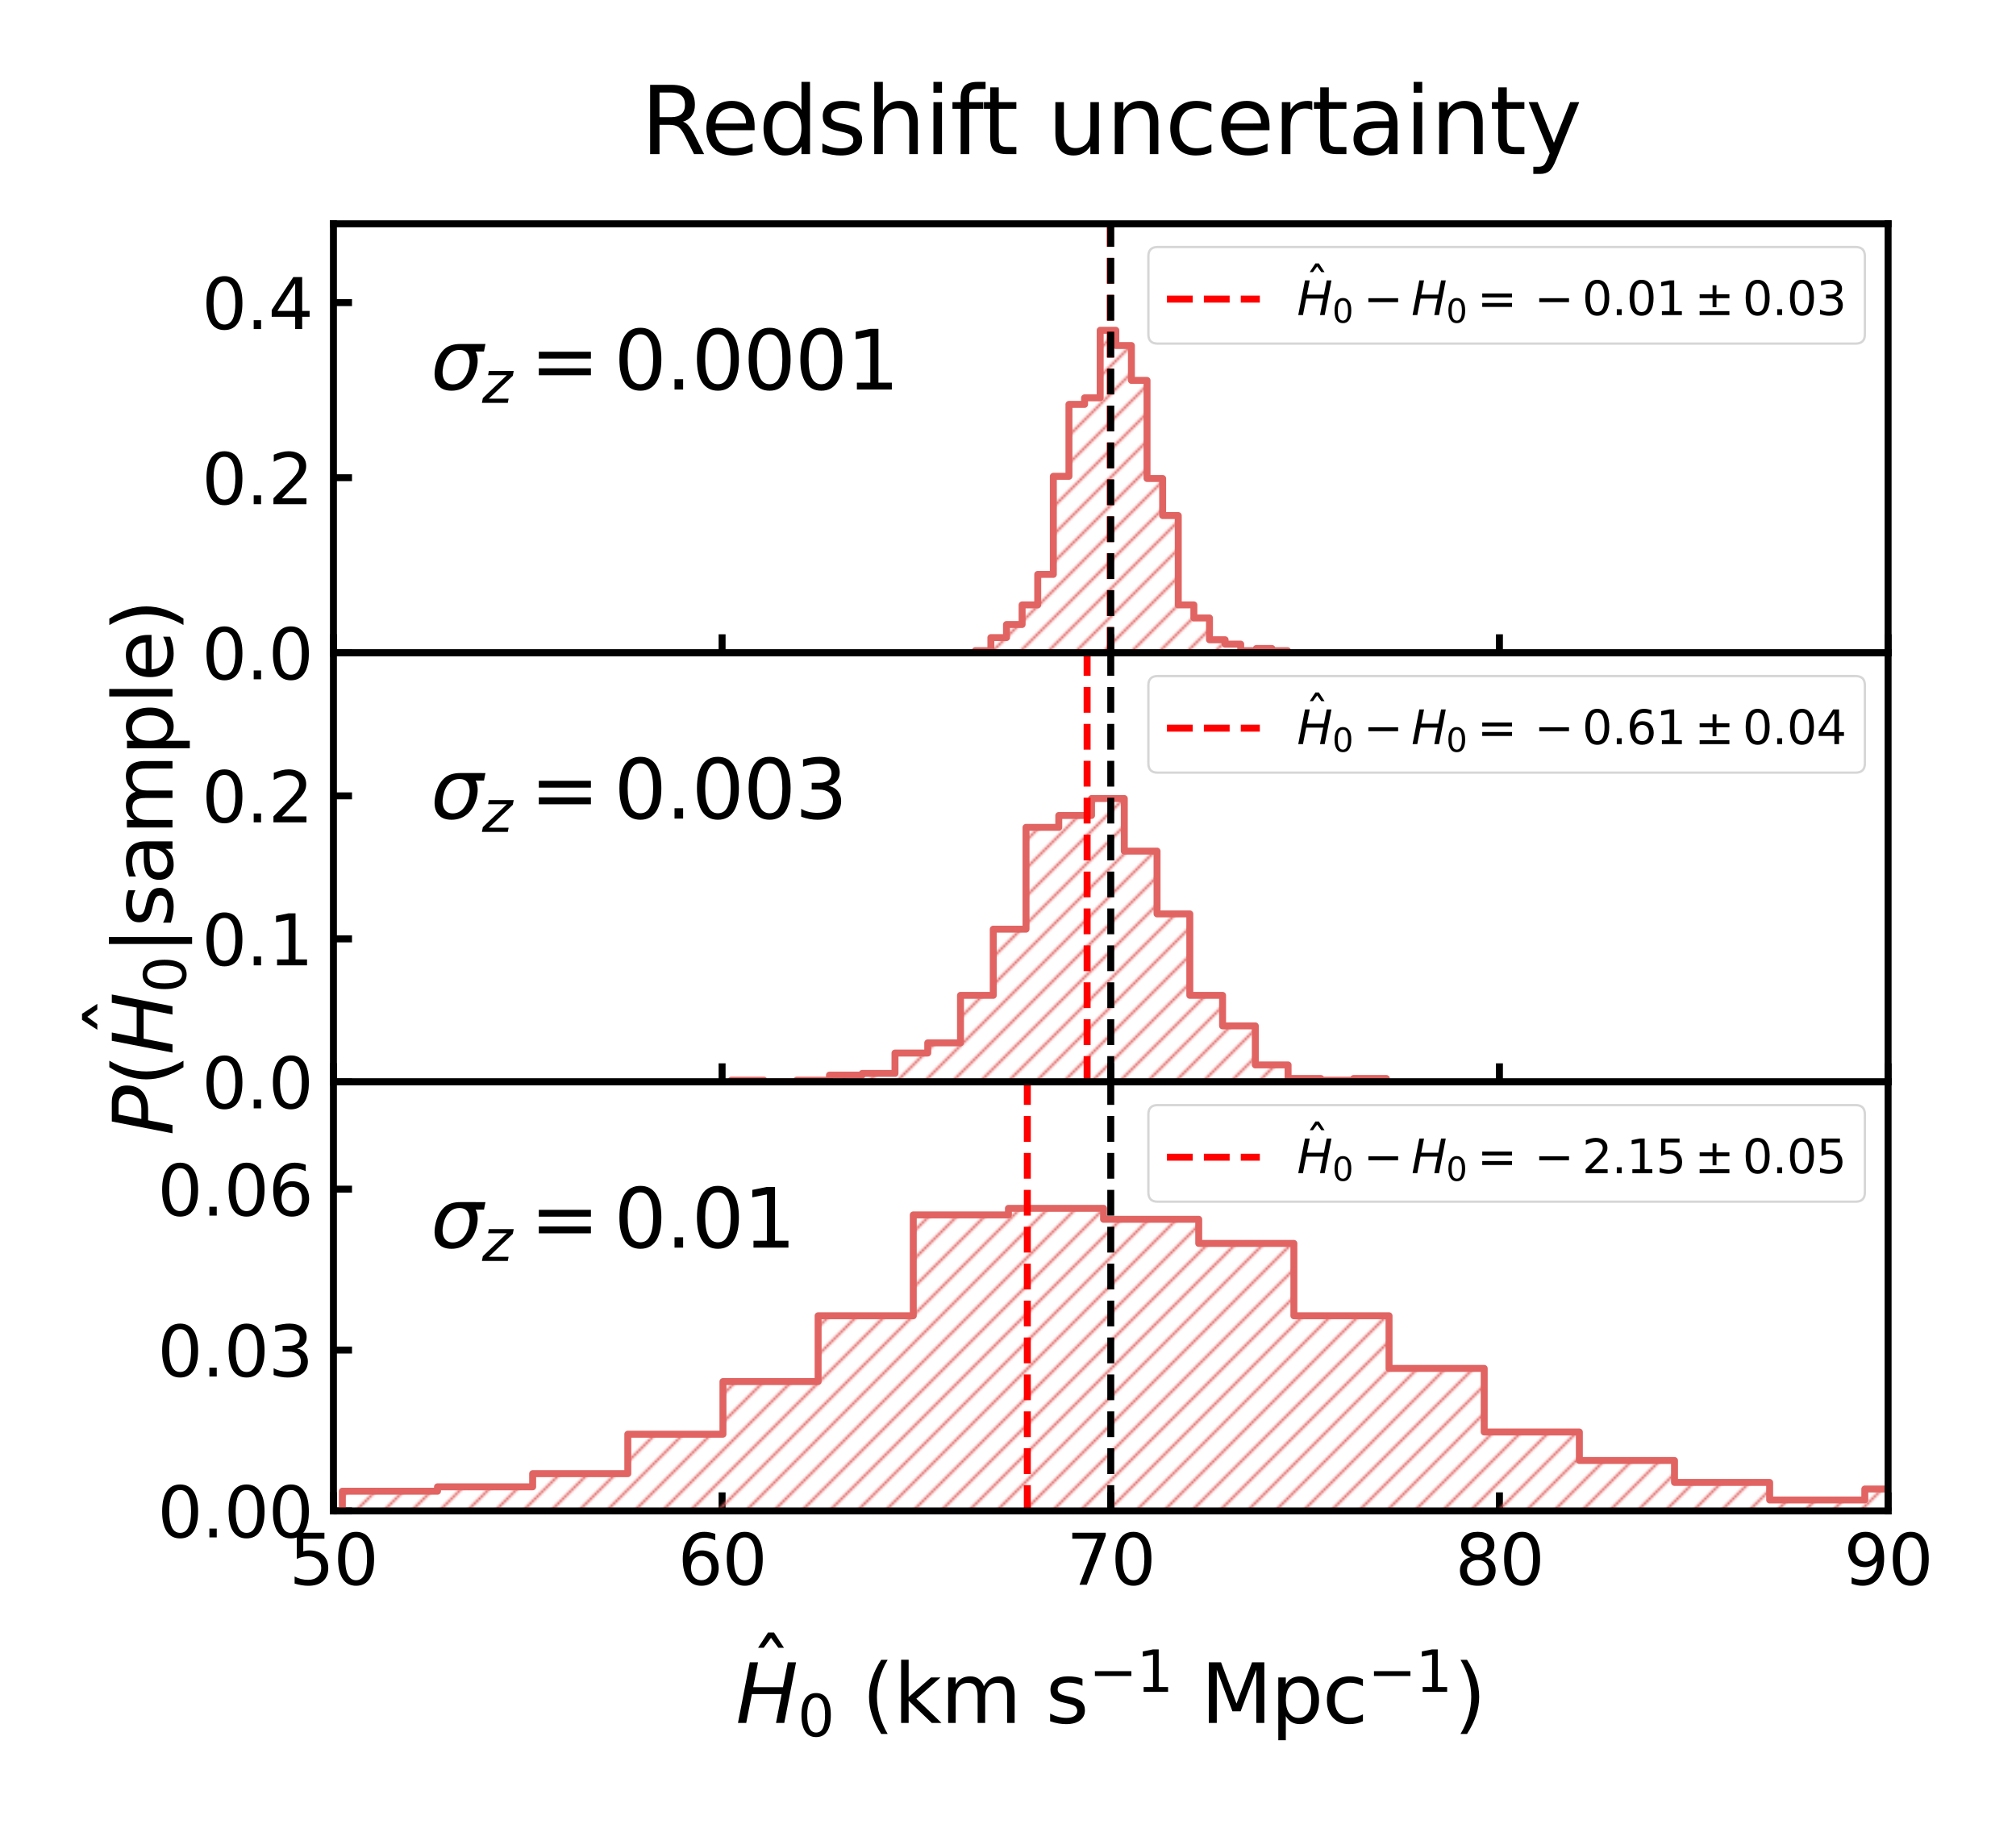 <?xml version="1.0" encoding="utf-8" standalone="no"?>
<!DOCTYPE svg PUBLIC "-//W3C//DTD SVG 1.1//EN"
  "http://www.w3.org/Graphics/SVG/1.1/DTD/svg11.dtd">
<svg xmlns:xlink="http://www.w3.org/1999/xlink" width="868.297pt" height="785.678pt" viewBox="0 0 868.297 785.678" xmlns="http://www.w3.org/2000/svg" version="1.1">
 <defs>
  <style type="text/css">*{stroke-linejoin: round; stroke-linecap: butt}</style>
 </defs>
 <g id="figure_1">
  <g id="patch_1">
   <path d="M 0 785.678 
L 868.297 785.678 
L 868.297 0 
L 0 0 
z
" style="fill: #ffffff"/>
  </g>
  <g id="axes_1">
   <g id="patch_2">
    <path d="M 143.609 281.194 
L 813.209 281.194 
L 813.209 96.394 
L 143.609 96.394 
z
" style="fill: #ffffff"/>
   </g>
   <g id="matplotlib.axis_1">
    <g id="xtick_1">
     <g id="line2d_1">
      <defs>
       <path id="m70fd20c97a" d="M 0 0 
L 0 -8 
" style="stroke: #000000; stroke-width: 3"/>
      </defs>
      <g>
       <use xlink:href="#m70fd20c97a" x="143.609" y="281.194" style="stroke: #000000; stroke-width: 3"/>
      </g>
     </g>
    </g>
    <g id="xtick_2">
     <g id="line2d_2">
      <g>
       <use xlink:href="#m70fd20c97a" x="311.009" y="281.194" style="stroke: #000000; stroke-width: 3"/>
      </g>
     </g>
    </g>
    <g id="xtick_3">
     <g id="line2d_3">
      <g>
       <use xlink:href="#m70fd20c97a" x="478.409" y="281.194" style="stroke: #000000; stroke-width: 3"/>
      </g>
     </g>
    </g>
    <g id="xtick_4">
     <g id="line2d_4">
      <g>
       <use xlink:href="#m70fd20c97a" x="645.809" y="281.194" style="stroke: #000000; stroke-width: 3"/>
      </g>
     </g>
    </g>
    <g id="xtick_5">
     <g id="line2d_5">
      <g>
       <use xlink:href="#m70fd20c97a" x="813.209" y="281.194" style="stroke: #000000; stroke-width: 3"/>
      </g>
     </g>
    </g>
   </g>
   <g id="matplotlib.axis_2">
    <g id="ytick_1">
     <g id="line2d_6">
      <defs>
       <path id="ma78712c597" d="M 0 0 
L 8 0 
" style="stroke: #000000; stroke-width: 3"/>
      </defs>
      <g>
       <use xlink:href="#ma78712c597" x="143.609" y="281.194" style="stroke: #000000; stroke-width: 3"/>
      </g>
     </g>
     <g id="text_1">
      <!-- 0.0 -->
      <g transform="translate(86.9 292.591) scale(0.3 -0.3)">
       <defs>
        <path id="DejaVuSans-30" d="M 2034 4250 
Q 1547 4250 1301 3770 
Q 1056 3291 1056 2328 
Q 1056 1369 1301 889 
Q 1547 409 2034 409 
Q 2525 409 2770 889 
Q 3016 1369 3016 2328 
Q 3016 3291 2770 3770 
Q 2525 4250 2034 4250 
z
M 2034 4750 
Q 2819 4750 3233 4129 
Q 3647 3509 3647 2328 
Q 3647 1150 3233 529 
Q 2819 -91 2034 -91 
Q 1250 -91 836 529 
Q 422 1150 422 2328 
Q 422 3509 836 4129 
Q 1250 4750 2034 4750 
z
" transform="scale(0.016)"/>
        <path id="DejaVuSans-2e" d="M 684 794 
L 1344 794 
L 1344 0 
L 684 0 
L 684 794 
z
" transform="scale(0.016)"/>
       </defs>
       <use xlink:href="#DejaVuSans-30"/>
       <use xlink:href="#DejaVuSans-2e" x="63.623"/>
       <use xlink:href="#DejaVuSans-30" x="95.41"/>
      </g>
     </g>
    </g>
    <g id="ytick_2">
     <g id="line2d_7">
      <g>
       <use xlink:href="#ma78712c597" x="143.609" y="205.765" style="stroke: #000000; stroke-width: 3"/>
      </g>
     </g>
     <g id="text_2">
      <!-- 0.2 -->
      <g transform="translate(86.9 217.163) scale(0.3 -0.3)">
       <defs>
        <path id="DejaVuSans-32" d="M 1228 531 
L 3431 531 
L 3431 0 
L 469 0 
L 469 531 
Q 828 903 1448 1529 
Q 2069 2156 2228 2338 
Q 2531 2678 2651 2914 
Q 2772 3150 2772 3378 
Q 2772 3750 2511 3984 
Q 2250 4219 1831 4219 
Q 1534 4219 1204 4116 
Q 875 4013 500 3803 
L 500 4441 
Q 881 4594 1212 4672 
Q 1544 4750 1819 4750 
Q 2544 4750 2975 4387 
Q 3406 4025 3406 3419 
Q 3406 3131 3298 2873 
Q 3191 2616 2906 2266 
Q 2828 2175 2409 1742 
Q 1991 1309 1228 531 
z
" transform="scale(0.016)"/>
       </defs>
       <use xlink:href="#DejaVuSans-30"/>
       <use xlink:href="#DejaVuSans-2e" x="63.623"/>
       <use xlink:href="#DejaVuSans-32" x="95.41"/>
      </g>
     </g>
    </g>
    <g id="ytick_3">
     <g id="line2d_8">
      <g>
       <use xlink:href="#ma78712c597" x="143.609" y="130.337" style="stroke: #000000; stroke-width: 3"/>
      </g>
     </g>
     <g id="text_3">
      <!-- 0.4 -->
      <g transform="translate(86.9 141.734) scale(0.3 -0.3)">
       <defs>
        <path id="DejaVuSans-34" d="M 2419 4116 
L 825 1625 
L 2419 1625 
L 2419 4116 
z
M 2253 4666 
L 3047 4666 
L 3047 1625 
L 3713 1625 
L 3713 1100 
L 3047 1100 
L 3047 0 
L 2419 0 
L 2419 1100 
L 313 1100 
L 313 1709 
L 2253 4666 
z
" transform="scale(0.016)"/>
       </defs>
       <use xlink:href="#DejaVuSans-30"/>
       <use xlink:href="#DejaVuSans-2e" x="63.623"/>
       <use xlink:href="#DejaVuSans-34" x="95.41"/>
      </g>
     </g>
    </g>
   </g>
   <g id="patch_3">
    <path d="M 420.051 281.194 
L 420.051 280.255 
L 426.776 280.255 
L 426.776 274.622 
L 433.501 274.622 
L 433.501 268.99 
L 440.226 268.99 
L 440.226 260.541 
L 446.952 260.541 
L 446.952 247.398 
L 453.677 247.398 
L 453.677 205.154 
L 460.402 205.154 
L 460.402 174.175 
L 467.127 174.175 
L 467.127 171.358 
L 473.852 171.358 
L 473.852 142.257 
L 480.578 142.257 
L 480.578 148.828 
L 487.303 148.828 
L 487.303 163.848 
L 494.028 163.848 
L 494.028 206.093 
L 500.753 206.093 
L 500.753 222.052 
L 507.478 222.052 
L 507.478 260.541 
L 514.204 260.541 
L 514.204 266.174 
L 520.929 266.174 
L 520.929 275.561 
L 527.654 275.561 
L 527.654 277.439 
L 534.379 277.439 
L 534.379 280.255 
L 541.104 280.255 
L 541.104 279.316 
L 547.83 279.316 
L 547.83 280.255 
L 554.555 280.255 
L 554.555 281.194 
" clip-path="url(#p84cfad32c3)" style="fill: url(#h36005986d6); stroke: #e16462; stroke-width: 3; stroke-linejoin: miter"/>
   </g>
   <g id="LineCollection_1">
    <path d="M 478.192 281.194 
L 478.192 96.394 
" clip-path="url(#p84cfad32c3)" style="fill: none; stroke-dasharray: 11.1,4.8; stroke-dashoffset: 0; stroke: #ff0000; stroke-width: 3"/>
   </g>
   <g id="LineCollection_2">
    <path d="M 478.409 281.194 
L 478.409 96.394 
" clip-path="url(#p84cfad32c3)" style="fill: none; stroke-dasharray: 11.1,4.8; stroke-dashoffset: 0; stroke: #000000; stroke-width: 3"/>
   </g>
   <g id="patch_4">
    <path d="M 143.609 281.194 
L 143.609 96.394 
" style="fill: none; stroke: #000000; stroke-width: 3; stroke-linejoin: miter; stroke-linecap: square"/>
   </g>
   <g id="patch_5">
    <path d="M 813.209 281.194 
L 813.209 96.394 
" style="fill: none; stroke: #000000; stroke-width: 3; stroke-linejoin: miter; stroke-linecap: square"/>
   </g>
   <g id="patch_6">
    <path d="M 143.609 281.194 
L 813.209 281.194 
" style="fill: none; stroke: #000000; stroke-width: 3; stroke-linejoin: miter; stroke-linecap: square"/>
   </g>
   <g id="patch_7">
    <path d="M 143.609 96.394 
L 813.209 96.394 
" style="fill: none; stroke: #000000; stroke-width: 3; stroke-linejoin: miter; stroke-linecap: square"/>
   </g>
   <g id="text_4">
    <!-- $\sigma_z = 0.0001$ -->
    <g transform="translate(185.459 168.051) scale(0.35 -0.35)">
     <defs>
      <path id="DejaVuSans-Oblique-3c3" d="M 2219 3044 
Q 1744 3044 1422 2700 
Q 1081 2341 969 1747 
Q 844 1119 1044 756 
Q 1241 397 1706 397 
Q 2166 397 2503 759 
Q 2844 1122 2966 1747 
Q 3075 2319 2881 2700 
Q 2700 3044 2219 3044 
z
M 2309 3503 
L 4219 3500 
L 4106 2925 
L 3463 2925 
Q 3706 2438 3575 1747 
Q 3406 888 2884 400 
Q 2359 -91 1609 -91 
Q 856 -91 525 400 
Q 194 888 363 1747 
Q 528 2609 1050 3097 
Q 1484 3503 2309 3503 
z
" transform="scale(0.016)"/>
      <path id="DejaVuSans-Oblique-7a" d="M 744 3500 
L 3475 3500 
L 3372 2975 
L 738 459 
L 2913 459 
L 2822 0 
L -19 0 
L 84 525 
L 2719 3041 
L 653 3041 
L 744 3500 
z
" transform="scale(0.016)"/>
      <path id="DejaVuSans-3d" d="M 678 2906 
L 4684 2906 
L 4684 2381 
L 678 2381 
L 678 2906 
z
M 678 1631 
L 4684 1631 
L 4684 1100 
L 678 1100 
L 678 1631 
z
" transform="scale(0.016)"/>
      <path id="DejaVuSans-31" d="M 794 531 
L 1825 531 
L 1825 4091 
L 703 3866 
L 703 4441 
L 1819 4666 
L 2450 4666 
L 2450 531 
L 3481 531 
L 3481 0 
L 794 0 
L 794 531 
z
" transform="scale(0.016)"/>
     </defs>
     <use xlink:href="#DejaVuSans-Oblique-3c3" transform="translate(0 0.781)"/>
     <use xlink:href="#DejaVuSans-Oblique-7a" transform="translate(63.379 -15.625) scale(0.7)"/>
     <use xlink:href="#DejaVuSans-3d" transform="translate(122.339 0.781)"/>
     <use xlink:href="#DejaVuSans-30" transform="translate(225.61 0.781)"/>
     <use xlink:href="#DejaVuSans-2e" transform="translate(289.233 0.781)"/>
     <use xlink:href="#DejaVuSans-30" transform="translate(321.021 0.781)"/>
     <use xlink:href="#DejaVuSans-30" transform="translate(384.644 0.781)"/>
     <use xlink:href="#DejaVuSans-30" transform="translate(448.267 0.781)"/>
     <use xlink:href="#DejaVuSans-31" transform="translate(511.89 0.781)"/>
    </g>
   </g>
   <g id="text_5">
    <!-- Redshift uncertainty -->
    <g transform="translate(275.991 66.394) scale(0.4 -0.4)">
     <defs>
      <path id="DejaVuSans-52" d="M 2841 2188 
Q 3044 2119 3236 1894 
Q 3428 1669 3622 1275 
L 4263 0 
L 3584 0 
L 2988 1197 
Q 2756 1666 2539 1819 
Q 2322 1972 1947 1972 
L 1259 1972 
L 1259 0 
L 628 0 
L 628 4666 
L 2053 4666 
Q 2853 4666 3247 4331 
Q 3641 3997 3641 3322 
Q 3641 2881 3436 2590 
Q 3231 2300 2841 2188 
z
M 1259 4147 
L 1259 2491 
L 2053 2491 
Q 2509 2491 2742 2702 
Q 2975 2913 2975 3322 
Q 2975 3731 2742 3939 
Q 2509 4147 2053 4147 
L 1259 4147 
z
" transform="scale(0.016)"/>
      <path id="DejaVuSans-65" d="M 3597 1894 
L 3597 1613 
L 953 1613 
Q 991 1019 1311 708 
Q 1631 397 2203 397 
Q 2534 397 2845 478 
Q 3156 559 3463 722 
L 3463 178 
Q 3153 47 2828 -22 
Q 2503 -91 2169 -91 
Q 1331 -91 842 396 
Q 353 884 353 1716 
Q 353 2575 817 3079 
Q 1281 3584 2069 3584 
Q 2775 3584 3186 3129 
Q 3597 2675 3597 1894 
z
M 3022 2063 
Q 3016 2534 2758 2815 
Q 2500 3097 2075 3097 
Q 1594 3097 1305 2825 
Q 1016 2553 972 2059 
L 3022 2063 
z
" transform="scale(0.016)"/>
      <path id="DejaVuSans-64" d="M 2906 2969 
L 2906 4863 
L 3481 4863 
L 3481 0 
L 2906 0 
L 2906 525 
Q 2725 213 2448 61 
Q 2172 -91 1784 -91 
Q 1150 -91 751 415 
Q 353 922 353 1747 
Q 353 2572 751 3078 
Q 1150 3584 1784 3584 
Q 2172 3584 2448 3432 
Q 2725 3281 2906 2969 
z
M 947 1747 
Q 947 1113 1208 752 
Q 1469 391 1925 391 
Q 2381 391 2643 752 
Q 2906 1113 2906 1747 
Q 2906 2381 2643 2742 
Q 2381 3103 1925 3103 
Q 1469 3103 1208 2742 
Q 947 2381 947 1747 
z
" transform="scale(0.016)"/>
      <path id="DejaVuSans-73" d="M 2834 3397 
L 2834 2853 
Q 2591 2978 2328 3040 
Q 2066 3103 1784 3103 
Q 1356 3103 1142 2972 
Q 928 2841 928 2578 
Q 928 2378 1081 2264 
Q 1234 2150 1697 2047 
L 1894 2003 
Q 2506 1872 2764 1633 
Q 3022 1394 3022 966 
Q 3022 478 2636 193 
Q 2250 -91 1575 -91 
Q 1294 -91 989 -36 
Q 684 19 347 128 
L 347 722 
Q 666 556 975 473 
Q 1284 391 1588 391 
Q 1994 391 2212 530 
Q 2431 669 2431 922 
Q 2431 1156 2273 1281 
Q 2116 1406 1581 1522 
L 1381 1569 
Q 847 1681 609 1914 
Q 372 2147 372 2553 
Q 372 3047 722 3315 
Q 1072 3584 1716 3584 
Q 2034 3584 2315 3537 
Q 2597 3491 2834 3397 
z
" transform="scale(0.016)"/>
      <path id="DejaVuSans-68" d="M 3513 2113 
L 3513 0 
L 2938 0 
L 2938 2094 
Q 2938 2591 2744 2837 
Q 2550 3084 2163 3084 
Q 1697 3084 1428 2787 
Q 1159 2491 1159 1978 
L 1159 0 
L 581 0 
L 581 4863 
L 1159 4863 
L 1159 2956 
Q 1366 3272 1645 3428 
Q 1925 3584 2291 3584 
Q 2894 3584 3203 3211 
Q 3513 2838 3513 2113 
z
" transform="scale(0.016)"/>
      <path id="DejaVuSans-69" d="M 603 3500 
L 1178 3500 
L 1178 0 
L 603 0 
L 603 3500 
z
M 603 4863 
L 1178 4863 
L 1178 4134 
L 603 4134 
L 603 4863 
z
" transform="scale(0.016)"/>
      <path id="DejaVuSans-66" d="M 2375 4863 
L 2375 4384 
L 1825 4384 
Q 1516 4384 1395 4259 
Q 1275 4134 1275 3809 
L 1275 3500 
L 2222 3500 
L 2222 3053 
L 1275 3053 
L 1275 0 
L 697 0 
L 697 3053 
L 147 3053 
L 147 3500 
L 697 3500 
L 697 3744 
Q 697 4328 969 4595 
Q 1241 4863 1831 4863 
L 2375 4863 
z
" transform="scale(0.016)"/>
      <path id="DejaVuSans-74" d="M 1172 4494 
L 1172 3500 
L 2356 3500 
L 2356 3053 
L 1172 3053 
L 1172 1153 
Q 1172 725 1289 603 
Q 1406 481 1766 481 
L 2356 481 
L 2356 0 
L 1766 0 
Q 1100 0 847 248 
Q 594 497 594 1153 
L 594 3053 
L 172 3053 
L 172 3500 
L 594 3500 
L 594 4494 
L 1172 4494 
z
" transform="scale(0.016)"/>
      <path id="DejaVuSans-20" transform="scale(0.016)"/>
      <path id="DejaVuSans-75" d="M 544 1381 
L 544 3500 
L 1119 3500 
L 1119 1403 
Q 1119 906 1312 657 
Q 1506 409 1894 409 
Q 2359 409 2629 706 
Q 2900 1003 2900 1516 
L 2900 3500 
L 3475 3500 
L 3475 0 
L 2900 0 
L 2900 538 
Q 2691 219 2414 64 
Q 2138 -91 1772 -91 
Q 1169 -91 856 284 
Q 544 659 544 1381 
z
M 1991 3584 
L 1991 3584 
z
" transform="scale(0.016)"/>
      <path id="DejaVuSans-6e" d="M 3513 2113 
L 3513 0 
L 2938 0 
L 2938 2094 
Q 2938 2591 2744 2837 
Q 2550 3084 2163 3084 
Q 1697 3084 1428 2787 
Q 1159 2491 1159 1978 
L 1159 0 
L 581 0 
L 581 3500 
L 1159 3500 
L 1159 2956 
Q 1366 3272 1645 3428 
Q 1925 3584 2291 3584 
Q 2894 3584 3203 3211 
Q 3513 2838 3513 2113 
z
" transform="scale(0.016)"/>
      <path id="DejaVuSans-63" d="M 3122 3366 
L 3122 2828 
Q 2878 2963 2633 3030 
Q 2388 3097 2138 3097 
Q 1578 3097 1268 2742 
Q 959 2388 959 1747 
Q 959 1106 1268 751 
Q 1578 397 2138 397 
Q 2388 397 2633 464 
Q 2878 531 3122 666 
L 3122 134 
Q 2881 22 2623 -34 
Q 2366 -91 2075 -91 
Q 1284 -91 818 406 
Q 353 903 353 1747 
Q 353 2603 823 3093 
Q 1294 3584 2113 3584 
Q 2378 3584 2631 3529 
Q 2884 3475 3122 3366 
z
" transform="scale(0.016)"/>
      <path id="DejaVuSans-72" d="M 2631 2963 
Q 2534 3019 2420 3045 
Q 2306 3072 2169 3072 
Q 1681 3072 1420 2755 
Q 1159 2438 1159 1844 
L 1159 0 
L 581 0 
L 581 3500 
L 1159 3500 
L 1159 2956 
Q 1341 3275 1631 3429 
Q 1922 3584 2338 3584 
Q 2397 3584 2469 3576 
Q 2541 3569 2628 3553 
L 2631 2963 
z
" transform="scale(0.016)"/>
      <path id="DejaVuSans-61" d="M 2194 1759 
Q 1497 1759 1228 1600 
Q 959 1441 959 1056 
Q 959 750 1161 570 
Q 1363 391 1709 391 
Q 2188 391 2477 730 
Q 2766 1069 2766 1631 
L 2766 1759 
L 2194 1759 
z
M 3341 1997 
L 3341 0 
L 2766 0 
L 2766 531 
Q 2569 213 2275 61 
Q 1981 -91 1556 -91 
Q 1019 -91 701 211 
Q 384 513 384 1019 
Q 384 1609 779 1909 
Q 1175 2209 1959 2209 
L 2766 2209 
L 2766 2266 
Q 2766 2663 2505 2880 
Q 2244 3097 1772 3097 
Q 1472 3097 1187 3025 
Q 903 2953 641 2809 
L 641 3341 
Q 956 3463 1253 3523 
Q 1550 3584 1831 3584 
Q 2591 3584 2966 3190 
Q 3341 2797 3341 1997 
z
" transform="scale(0.016)"/>
      <path id="DejaVuSans-79" d="M 2059 -325 
Q 1816 -950 1584 -1140 
Q 1353 -1331 966 -1331 
L 506 -1331 
L 506 -850 
L 844 -850 
Q 1081 -850 1212 -737 
Q 1344 -625 1503 -206 
L 1606 56 
L 191 3500 
L 800 3500 
L 1894 763 
L 2988 3500 
L 3597 3500 
L 2059 -325 
z
" transform="scale(0.016)"/>
     </defs>
     <use xlink:href="#DejaVuSans-52"/>
     <use xlink:href="#DejaVuSans-65" x="64.982"/>
     <use xlink:href="#DejaVuSans-64" x="126.506"/>
     <use xlink:href="#DejaVuSans-73" x="189.982"/>
     <use xlink:href="#DejaVuSans-68" x="242.082"/>
     <use xlink:href="#DejaVuSans-69" x="305.461"/>
     <use xlink:href="#DejaVuSans-66" x="333.244"/>
     <use xlink:href="#DejaVuSans-74" x="366.699"/>
     <use xlink:href="#DejaVuSans-20" x="405.908"/>
     <use xlink:href="#DejaVuSans-75" x="437.695"/>
     <use xlink:href="#DejaVuSans-6e" x="501.074"/>
     <use xlink:href="#DejaVuSans-63" x="564.453"/>
     <use xlink:href="#DejaVuSans-65" x="619.434"/>
     <use xlink:href="#DejaVuSans-72" x="680.957"/>
     <use xlink:href="#DejaVuSans-74" x="722.07"/>
     <use xlink:href="#DejaVuSans-61" x="761.279"/>
     <use xlink:href="#DejaVuSans-69" x="822.559"/>
     <use xlink:href="#DejaVuSans-6e" x="850.342"/>
     <use xlink:href="#DejaVuSans-74" x="913.721"/>
     <use xlink:href="#DejaVuSans-79" x="952.93"/>
    </g>
   </g>
   <g id="legend_1">
    <g id="patch_8">
     <path d="M 498.609 147.994 
L 799.209 147.994 
Q 803.209 147.994 803.209 143.994 
L 803.209 110.394 
Q 803.209 106.394 799.209 106.394 
L 498.609 106.394 
Q 494.609 106.394 494.609 110.394 
L 494.609 143.994 
Q 494.609 147.994 498.609 147.994 
z
" style="fill: #ffffff; opacity: 0.8; stroke: #cccccc; stroke-linejoin: miter"/>
    </g>
    <g id="line2d_9">
     <path d="M 502.609 128.834 
L 542.609 128.834 
" style="fill: none; stroke-dasharray: 11.1,4.8; stroke-dashoffset: 0; stroke: #ff0000; stroke-width: 3"/>
    </g>
    <g id="text_6">
     <!-- $\hat H_0-H_0=-0.01\pm0.03$ -->
     <g transform="translate(558.609 135.834) scale(0.2 -0.2)">
      <defs>
       <path id="DejaVuSans-302" d="M -1831 5119 
L -1369 5119 
L -603 3944 
L -1038 3944 
L -1600 4709 
L -2163 3944 
L -2597 3944 
L -1831 5119 
z
M -1600 3584 
L -1600 3584 
z
" transform="scale(0.016)"/>
       <path id="DejaVuSans-Oblique-48" d="M 1081 4666 
L 1716 4666 
L 1344 2753 
L 3634 2753 
L 4006 4666 
L 4641 4666 
L 3731 0 
L 3097 0 
L 3531 2222 
L 1241 2222 
L 806 0 
L 172 0 
L 1081 4666 
z
" transform="scale(0.016)"/>
       <path id="DejaVuSans-2212" d="M 678 2272 
L 4684 2272 
L 4684 1741 
L 678 1741 
L 678 2272 
z
" transform="scale(0.016)"/>
       <path id="DejaVuSans-b1" d="M 2944 4013 
L 2944 2803 
L 4684 2803 
L 4684 2272 
L 2944 2272 
L 2944 1063 
L 2419 1063 
L 2419 2272 
L 678 2272 
L 678 2803 
L 2419 2803 
L 2419 4013 
L 2944 4013 
z
M 678 531 
L 4684 531 
L 4684 0 
L 678 0 
L 678 531 
z
" transform="scale(0.016)"/>
       <path id="DejaVuSans-33" d="M 2597 2516 
Q 3050 2419 3304 2112 
Q 3559 1806 3559 1356 
Q 3559 666 3084 287 
Q 2609 -91 1734 -91 
Q 1441 -91 1130 -33 
Q 819 25 488 141 
L 488 750 
Q 750 597 1062 519 
Q 1375 441 1716 441 
Q 2309 441 2620 675 
Q 2931 909 2931 1356 
Q 2931 1769 2642 2001 
Q 2353 2234 1838 2234 
L 1294 2234 
L 1294 2753 
L 1863 2753 
Q 2328 2753 2575 2939 
Q 2822 3125 2822 3475 
Q 2822 3834 2567 4026 
Q 2313 4219 1838 4219 
Q 1578 4219 1281 4162 
Q 984 4106 628 3988 
L 628 4550 
Q 988 4650 1302 4700 
Q 1616 4750 1894 4750 
Q 2613 4750 3031 4423 
Q 3450 4097 3450 3541 
Q 3450 3153 3228 2886 
Q 3006 2619 2597 2516 
z
" transform="scale(0.016)"/>
      </defs>
      <use xlink:href="#DejaVuSans-302" transform="translate(69.031 30.016)"/>
      <use xlink:href="#DejaVuSans-Oblique-48" transform="translate(0 0.609)"/>
      <use xlink:href="#DejaVuSans-30" transform="translate(76.152 -15.797) scale(0.7)"/>
      <use xlink:href="#DejaVuSans-2212" transform="translate(142.905 0.609)"/>
      <use xlink:href="#DejaVuSans-Oblique-48" transform="translate(246.177 0.609)"/>
      <use xlink:href="#DejaVuSans-30" transform="translate(321.372 -15.797) scale(0.7)"/>
      <use xlink:href="#DejaVuSans-3d" transform="translate(388.125 0.609)"/>
      <use xlink:href="#DejaVuSans-2212" transform="translate(510.879 0.609)"/>
      <use xlink:href="#DejaVuSans-30" transform="translate(614.15 0.609)"/>
      <use xlink:href="#DejaVuSans-2e" transform="translate(677.773 0.609)"/>
      <use xlink:href="#DejaVuSans-30" transform="translate(709.561 0.609)"/>
      <use xlink:href="#DejaVuSans-31" transform="translate(773.184 0.609)"/>
      <use xlink:href="#DejaVuSans-b1" transform="translate(856.289 0.609)"/>
      <use xlink:href="#DejaVuSans-30" transform="translate(959.561 0.609)"/>
      <use xlink:href="#DejaVuSans-2e" transform="translate(1023.184 0.609)"/>
      <use xlink:href="#DejaVuSans-30" transform="translate(1054.971 0.609)"/>
      <use xlink:href="#DejaVuSans-33" transform="translate(1118.594 0.609)"/>
     </g>
    </g>
   </g>
  </g>
  <g id="axes_2">
   <g id="patch_9">
    <path d="M 143.609 465.994 
L 813.209 465.994 
L 813.209 281.194 
L 143.609 281.194 
z
" style="fill: #ffffff"/>
   </g>
   <g id="matplotlib.axis_3">
    <g id="xtick_6">
     <g id="line2d_10">
      <g>
       <use xlink:href="#m70fd20c97a" x="143.609" y="465.994" style="stroke: #000000; stroke-width: 3"/>
      </g>
     </g>
    </g>
    <g id="xtick_7">
     <g id="line2d_11">
      <g>
       <use xlink:href="#m70fd20c97a" x="311.009" y="465.994" style="stroke: #000000; stroke-width: 3"/>
      </g>
     </g>
    </g>
    <g id="xtick_8">
     <g id="line2d_12">
      <g>
       <use xlink:href="#m70fd20c97a" x="478.409" y="465.994" style="stroke: #000000; stroke-width: 3"/>
      </g>
     </g>
    </g>
    <g id="xtick_9">
     <g id="line2d_13">
      <g>
       <use xlink:href="#m70fd20c97a" x="645.809" y="465.994" style="stroke: #000000; stroke-width: 3"/>
      </g>
     </g>
    </g>
    <g id="xtick_10">
     <g id="line2d_14">
      <g>
       <use xlink:href="#m70fd20c97a" x="813.209" y="465.994" style="stroke: #000000; stroke-width: 3"/>
      </g>
     </g>
    </g>
   </g>
   <g id="matplotlib.axis_4">
    <g id="ytick_4">
     <g id="line2d_15">
      <g>
       <use xlink:href="#ma78712c597" x="143.609" y="465.994" style="stroke: #000000; stroke-width: 3"/>
      </g>
     </g>
     <g id="text_7">
      <!-- 0.0 -->
      <g transform="translate(86.9 477.391) scale(0.3 -0.3)">
       <use xlink:href="#DejaVuSans-30"/>
       <use xlink:href="#DejaVuSans-2e" x="63.623"/>
       <use xlink:href="#DejaVuSans-30" x="95.41"/>
      </g>
     </g>
    </g>
    <g id="ytick_5">
     <g id="line2d_16">
      <g>
       <use xlink:href="#ma78712c597" x="143.609" y="404.394" style="stroke: #000000; stroke-width: 3"/>
      </g>
     </g>
     <g id="text_8">
      <!-- 0.1 -->
      <g transform="translate(86.9 415.791) scale(0.3 -0.3)">
       <use xlink:href="#DejaVuSans-30"/>
       <use xlink:href="#DejaVuSans-2e" x="63.623"/>
       <use xlink:href="#DejaVuSans-31" x="95.41"/>
      </g>
     </g>
    </g>
    <g id="ytick_6">
     <g id="line2d_17">
      <g>
       <use xlink:href="#ma78712c597" x="143.609" y="342.794" style="stroke: #000000; stroke-width: 3"/>
      </g>
     </g>
     <g id="text_9">
      <!-- 0.2 -->
      <g transform="translate(86.9 354.191) scale(0.3 -0.3)">
       <use xlink:href="#DejaVuSans-30"/>
       <use xlink:href="#DejaVuSans-2e" x="63.623"/>
       <use xlink:href="#DejaVuSans-32" x="95.41"/>
      </g>
     </g>
    </g>
    <g id="text_10">
     <!-- $P(\hat{H}_{0}|\text{sample})$ -->
     <g transform="translate(74.5 489.094) rotate(-90) scale(0.35 -0.35)">
      <defs>
       <path id="DejaVuSans-Oblique-50" d="M 1081 4666 
L 2541 4666 
Q 3178 4666 3512 4369 
Q 3847 4072 3847 3500 
Q 3847 2731 3353 2303 
Q 2859 1875 1966 1875 
L 1172 1875 
L 806 0 
L 172 0 
L 1081 4666 
z
M 1613 4147 
L 1275 2394 
L 2069 2394 
Q 2606 2394 2893 2669 
Q 3181 2944 3181 3456 
Q 3181 3784 2986 3965 
Q 2791 4147 2438 4147 
L 1613 4147 
z
" transform="scale(0.016)"/>
       <path id="DejaVuSans-28" d="M 1984 4856 
Q 1566 4138 1362 3434 
Q 1159 2731 1159 2009 
Q 1159 1288 1364 580 
Q 1569 -128 1984 -844 
L 1484 -844 
Q 1016 -109 783 600 
Q 550 1309 550 2009 
Q 550 2706 781 3412 
Q 1013 4119 1484 4856 
L 1984 4856 
z
" transform="scale(0.016)"/>
       <path id="DejaVuSans-7c" d="M 1344 4891 
L 1344 -1509 
L 813 -1509 
L 813 4891 
L 1344 4891 
z
" transform="scale(0.016)"/>
       <path id="DejaVuSans-6d" d="M 3328 2828 
Q 3544 3216 3844 3400 
Q 4144 3584 4550 3584 
Q 5097 3584 5394 3201 
Q 5691 2819 5691 2113 
L 5691 0 
L 5113 0 
L 5113 2094 
Q 5113 2597 4934 2840 
Q 4756 3084 4391 3084 
Q 3944 3084 3684 2787 
Q 3425 2491 3425 1978 
L 3425 0 
L 2847 0 
L 2847 2094 
Q 2847 2600 2669 2842 
Q 2491 3084 2119 3084 
Q 1678 3084 1418 2786 
Q 1159 2488 1159 1978 
L 1159 0 
L 581 0 
L 581 3500 
L 1159 3500 
L 1159 2956 
Q 1356 3278 1631 3431 
Q 1906 3584 2284 3584 
Q 2666 3584 2933 3390 
Q 3200 3197 3328 2828 
z
" transform="scale(0.016)"/>
       <path id="DejaVuSans-70" d="M 1159 525 
L 1159 -1331 
L 581 -1331 
L 581 3500 
L 1159 3500 
L 1159 2969 
Q 1341 3281 1617 3432 
Q 1894 3584 2278 3584 
Q 2916 3584 3314 3078 
Q 3713 2572 3713 1747 
Q 3713 922 3314 415 
Q 2916 -91 2278 -91 
Q 1894 -91 1617 61 
Q 1341 213 1159 525 
z
M 3116 1747 
Q 3116 2381 2855 2742 
Q 2594 3103 2138 3103 
Q 1681 3103 1420 2742 
Q 1159 2381 1159 1747 
Q 1159 1113 1420 752 
Q 1681 391 2138 391 
Q 2594 391 2855 752 
Q 3116 1113 3116 1747 
z
" transform="scale(0.016)"/>
       <path id="DejaVuSans-6c" d="M 603 4863 
L 1178 4863 
L 1178 0 
L 603 0 
L 603 4863 
z
" transform="scale(0.016)"/>
       <path id="DejaVuSans-29" d="M 513 4856 
L 1013 4856 
Q 1481 4119 1714 3412 
Q 1947 2706 1947 2009 
Q 1947 1309 1714 600 
Q 1481 -109 1013 -844 
L 513 -844 
Q 928 -128 1133 580 
Q 1338 1288 1338 2009 
Q 1338 2731 1133 3434 
Q 928 4138 513 4856 
z
" transform="scale(0.016)"/>
      </defs>
      <use xlink:href="#DejaVuSans-Oblique-50" transform="translate(0 0.609)"/>
      <use xlink:href="#DejaVuSans-28" transform="translate(60.303 0.609)"/>
      <use xlink:href="#DejaVuSans-302" transform="translate(171.693 30.016)"/>
      <use xlink:href="#DejaVuSans-Oblique-48" transform="translate(99.316 0.609)"/>
      <use xlink:href="#DejaVuSans-30" transform="translate(175.469 -15.797) scale(0.7)"/>
      <use xlink:href="#DejaVuSans-7c" transform="translate(222.739 0.609)"/>
      <use xlink:href="#DejaVuSans-73" transform="translate(256.431 0.609)"/>
      <use xlink:href="#DejaVuSans-61" transform="translate(308.53 0.609)"/>
      <use xlink:href="#DejaVuSans-6d" transform="translate(369.81 0.609)"/>
      <use xlink:href="#DejaVuSans-70" transform="translate(467.222 0.609)"/>
      <use xlink:href="#DejaVuSans-6c" transform="translate(530.698 0.609)"/>
      <use xlink:href="#DejaVuSans-65" transform="translate(558.481 0.609)"/>
      <use xlink:href="#DejaVuSans-29" transform="translate(620.005 0.609)"/>
     </g>
    </g>
   </g>
   <g id="patch_10">
    <path d="M 314.93 465.994 
L 314.93 465.263 
L 329.039 465.263 
L 329.039 465.994 
L 343.148 465.994 
L 343.148 465.263 
L 357.256 465.263 
L 357.256 463.07 
L 371.365 463.07 
L 371.365 462.339 
L 385.474 462.339 
L 385.474 453.569 
L 399.583 453.569 
L 399.583 449.183 
L 413.691 449.183 
L 413.691 428.719 
L 427.8 428.719 
L 427.8 400.214 
L 441.909 400.214 
L 441.909 356.362 
L 456.018 356.362 
L 456.018 351.245 
L 470.127 351.245 
L 470.127 343.937 
L 484.235 343.937 
L 484.235 366.594 
L 498.344 366.594 
L 498.344 393.637 
L 512.453 393.637 
L 512.453 428.719 
L 526.562 428.719 
L 526.562 441.875 
L 540.671 441.875 
L 540.671 458.685 
L 554.779 458.685 
L 554.779 464.532 
L 568.888 464.532 
L 568.888 465.263 
L 582.997 465.263 
L 582.997 464.532 
L 597.106 464.532 
L 597.106 465.994 
" clip-path="url(#p05137ca9d5)" style="fill: url(#h36005986d6); stroke: #e16462; stroke-width: 3; stroke-linejoin: miter"/>
   </g>
   <g id="LineCollection_3">
    <path d="M 468.22 465.994 
L 468.22 164.154 
" clip-path="url(#p05137ca9d5)" style="fill: none; stroke-dasharray: 11.1,4.8; stroke-dashoffset: 0; stroke: #ff0000; stroke-width: 3"/>
   </g>
   <g id="LineCollection_4">
    <path d="M 478.409 465.994 
L 478.409 164.154 
" clip-path="url(#p05137ca9d5)" style="fill: none; stroke-dasharray: 11.1,4.8; stroke-dashoffset: 0; stroke: #000000; stroke-width: 3"/>
   </g>
   <g id="patch_11">
    <path d="M 143.609 465.994 
L 143.609 281.194 
" style="fill: none; stroke: #000000; stroke-width: 3; stroke-linejoin: miter; stroke-linecap: square"/>
   </g>
   <g id="patch_12">
    <path d="M 813.209 465.994 
L 813.209 281.194 
" style="fill: none; stroke: #000000; stroke-width: 3; stroke-linejoin: miter; stroke-linecap: square"/>
   </g>
   <g id="patch_13">
    <path d="M 143.609 465.994 
L 813.209 465.994 
" style="fill: none; stroke: #000000; stroke-width: 3; stroke-linejoin: miter; stroke-linecap: square"/>
   </g>
   <g id="patch_14">
    <path d="M 143.609 281.194 
L 813.209 281.194 
" style="fill: none; stroke: #000000; stroke-width: 3; stroke-linejoin: miter; stroke-linecap: square"/>
   </g>
   <g id="text_11">
    <!-- $\sigma_z = 0.003$ -->
    <g transform="translate(185.459 352.851) scale(0.35 -0.35)">
     <use xlink:href="#DejaVuSans-Oblique-3c3" transform="translate(0 0.781)"/>
     <use xlink:href="#DejaVuSans-Oblique-7a" transform="translate(63.379 -15.625) scale(0.7)"/>
     <use xlink:href="#DejaVuSans-3d" transform="translate(122.339 0.781)"/>
     <use xlink:href="#DejaVuSans-30" transform="translate(225.61 0.781)"/>
     <use xlink:href="#DejaVuSans-2e" transform="translate(289.233 0.781)"/>
     <use xlink:href="#DejaVuSans-30" transform="translate(321.021 0.781)"/>
     <use xlink:href="#DejaVuSans-30" transform="translate(384.644 0.781)"/>
     <use xlink:href="#DejaVuSans-33" transform="translate(448.267 0.781)"/>
    </g>
   </g>
   <g id="legend_2">
    <g id="patch_15">
     <path d="M 498.609 332.794 
L 799.209 332.794 
Q 803.209 332.794 803.209 328.794 
L 803.209 295.194 
Q 803.209 291.194 799.209 291.194 
L 498.609 291.194 
Q 494.609 291.194 494.609 295.194 
L 494.609 328.794 
Q 494.609 332.794 498.609 332.794 
z
" style="fill: #ffffff; opacity: 0.8; stroke: #cccccc; stroke-linejoin: miter"/>
    </g>
    <g id="line2d_18">
     <path d="M 502.609 313.634 
L 542.609 313.634 
" style="fill: none; stroke-dasharray: 11.1,4.8; stroke-dashoffset: 0; stroke: #ff0000; stroke-width: 3"/>
    </g>
    <g id="text_12">
     <!-- $\hat H_0-H_0=-0.61\pm0.04$ -->
     <g transform="translate(558.609 320.634) scale(0.2 -0.2)">
      <defs>
       <path id="DejaVuSans-36" d="M 2113 2584 
Q 1688 2584 1439 2293 
Q 1191 2003 1191 1497 
Q 1191 994 1439 701 
Q 1688 409 2113 409 
Q 2538 409 2786 701 
Q 3034 994 3034 1497 
Q 3034 2003 2786 2293 
Q 2538 2584 2113 2584 
z
M 3366 4563 
L 3366 3988 
Q 3128 4100 2886 4159 
Q 2644 4219 2406 4219 
Q 1781 4219 1451 3797 
Q 1122 3375 1075 2522 
Q 1259 2794 1537 2939 
Q 1816 3084 2150 3084 
Q 2853 3084 3261 2657 
Q 3669 2231 3669 1497 
Q 3669 778 3244 343 
Q 2819 -91 2113 -91 
Q 1303 -91 875 529 
Q 447 1150 447 2328 
Q 447 3434 972 4092 
Q 1497 4750 2381 4750 
Q 2619 4750 2861 4703 
Q 3103 4656 3366 4563 
z
" transform="scale(0.016)"/>
      </defs>
      <use xlink:href="#DejaVuSans-302" transform="translate(69.031 30.016)"/>
      <use xlink:href="#DejaVuSans-Oblique-48" transform="translate(0 0.609)"/>
      <use xlink:href="#DejaVuSans-30" transform="translate(76.152 -15.797) scale(0.7)"/>
      <use xlink:href="#DejaVuSans-2212" transform="translate(142.905 0.609)"/>
      <use xlink:href="#DejaVuSans-Oblique-48" transform="translate(246.177 0.609)"/>
      <use xlink:href="#DejaVuSans-30" transform="translate(321.372 -15.797) scale(0.7)"/>
      <use xlink:href="#DejaVuSans-3d" transform="translate(388.125 0.609)"/>
      <use xlink:href="#DejaVuSans-2212" transform="translate(510.879 0.609)"/>
      <use xlink:href="#DejaVuSans-30" transform="translate(614.15 0.609)"/>
      <use xlink:href="#DejaVuSans-2e" transform="translate(677.773 0.609)"/>
      <use xlink:href="#DejaVuSans-36" transform="translate(709.561 0.609)"/>
      <use xlink:href="#DejaVuSans-31" transform="translate(773.184 0.609)"/>
      <use xlink:href="#DejaVuSans-b1" transform="translate(856.289 0.609)"/>
      <use xlink:href="#DejaVuSans-30" transform="translate(959.561 0.609)"/>
      <use xlink:href="#DejaVuSans-2e" transform="translate(1023.184 0.609)"/>
      <use xlink:href="#DejaVuSans-30" transform="translate(1054.971 0.609)"/>
      <use xlink:href="#DejaVuSans-34" transform="translate(1118.594 0.609)"/>
     </g>
    </g>
   </g>
  </g>
  <g id="axes_3">
   <g id="patch_16">
    <path d="M 143.609 650.794 
L 813.209 650.794 
L 813.209 465.994 
L 143.609 465.994 
z
" style="fill: #ffffff"/>
   </g>
   <g id="matplotlib.axis_5">
    <g id="xtick_11">
     <g id="line2d_19">
      <g>
       <use xlink:href="#m70fd20c97a" x="143.609" y="650.794" style="stroke: #000000; stroke-width: 3"/>
      </g>
     </g>
     <g id="text_13">
      <!-- 50 -->
      <g transform="translate(124.522 682.589) scale(0.3 -0.3)">
       <defs>
        <path id="DejaVuSans-35" d="M 691 4666 
L 3169 4666 
L 3169 4134 
L 1269 4134 
L 1269 2991 
Q 1406 3038 1543 3061 
Q 1681 3084 1819 3084 
Q 2600 3084 3056 2656 
Q 3513 2228 3513 1497 
Q 3513 744 3044 326 
Q 2575 -91 1722 -91 
Q 1428 -91 1123 -41 
Q 819 9 494 109 
L 494 744 
Q 775 591 1075 516 
Q 1375 441 1709 441 
Q 2250 441 2565 725 
Q 2881 1009 2881 1497 
Q 2881 1984 2565 2268 
Q 2250 2553 1709 2553 
Q 1456 2553 1204 2497 
Q 953 2441 691 2322 
L 691 4666 
z
" transform="scale(0.016)"/>
       </defs>
       <use xlink:href="#DejaVuSans-35"/>
       <use xlink:href="#DejaVuSans-30" x="63.623"/>
      </g>
     </g>
    </g>
    <g id="xtick_12">
     <g id="line2d_20">
      <g>
       <use xlink:href="#m70fd20c97a" x="311.009" y="650.794" style="stroke: #000000; stroke-width: 3"/>
      </g>
     </g>
     <g id="text_14">
      <!-- 60 -->
      <g transform="translate(291.922 682.589) scale(0.3 -0.3)">
       <use xlink:href="#DejaVuSans-36"/>
       <use xlink:href="#DejaVuSans-30" x="63.623"/>
      </g>
     </g>
    </g>
    <g id="xtick_13">
     <g id="line2d_21">
      <g>
       <use xlink:href="#m70fd20c97a" x="478.409" y="650.794" style="stroke: #000000; stroke-width: 3"/>
      </g>
     </g>
     <g id="text_15">
      <!-- 70 -->
      <g transform="translate(459.322 682.589) scale(0.3 -0.3)">
       <defs>
        <path id="DejaVuSans-37" d="M 525 4666 
L 3525 4666 
L 3525 4397 
L 1831 0 
L 1172 0 
L 2766 4134 
L 525 4134 
L 525 4666 
z
" transform="scale(0.016)"/>
       </defs>
       <use xlink:href="#DejaVuSans-37"/>
       <use xlink:href="#DejaVuSans-30" x="63.623"/>
      </g>
     </g>
    </g>
    <g id="xtick_14">
     <g id="line2d_22">
      <g>
       <use xlink:href="#m70fd20c97a" x="645.809" y="650.794" style="stroke: #000000; stroke-width: 3"/>
      </g>
     </g>
     <g id="text_16">
      <!-- 80 -->
      <g transform="translate(626.722 682.589) scale(0.3 -0.3)">
       <defs>
        <path id="DejaVuSans-38" d="M 2034 2216 
Q 1584 2216 1326 1975 
Q 1069 1734 1069 1313 
Q 1069 891 1326 650 
Q 1584 409 2034 409 
Q 2484 409 2743 651 
Q 3003 894 3003 1313 
Q 3003 1734 2745 1975 
Q 2488 2216 2034 2216 
z
M 1403 2484 
Q 997 2584 770 2862 
Q 544 3141 544 3541 
Q 544 4100 942 4425 
Q 1341 4750 2034 4750 
Q 2731 4750 3128 4425 
Q 3525 4100 3525 3541 
Q 3525 3141 3298 2862 
Q 3072 2584 2669 2484 
Q 3125 2378 3379 2068 
Q 3634 1759 3634 1313 
Q 3634 634 3220 271 
Q 2806 -91 2034 -91 
Q 1263 -91 848 271 
Q 434 634 434 1313 
Q 434 1759 690 2068 
Q 947 2378 1403 2484 
z
M 1172 3481 
Q 1172 3119 1398 2916 
Q 1625 2713 2034 2713 
Q 2441 2713 2670 2916 
Q 2900 3119 2900 3481 
Q 2900 3844 2670 4047 
Q 2441 4250 2034 4250 
Q 1625 4250 1398 4047 
Q 1172 3844 1172 3481 
z
" transform="scale(0.016)"/>
       </defs>
       <use xlink:href="#DejaVuSans-38"/>
       <use xlink:href="#DejaVuSans-30" x="63.623"/>
      </g>
     </g>
    </g>
    <g id="xtick_15">
     <g id="line2d_23">
      <g>
       <use xlink:href="#m70fd20c97a" x="813.209" y="650.794" style="stroke: #000000; stroke-width: 3"/>
      </g>
     </g>
     <g id="text_17">
      <!-- 90 -->
      <g transform="translate(794.122 682.589) scale(0.3 -0.3)">
       <defs>
        <path id="DejaVuSans-39" d="M 703 97 
L 703 672 
Q 941 559 1184 500 
Q 1428 441 1663 441 
Q 2288 441 2617 861 
Q 2947 1281 2994 2138 
Q 2813 1869 2534 1725 
Q 2256 1581 1919 1581 
Q 1219 1581 811 2004 
Q 403 2428 403 3163 
Q 403 3881 828 4315 
Q 1253 4750 1959 4750 
Q 2769 4750 3195 4129 
Q 3622 3509 3622 2328 
Q 3622 1225 3098 567 
Q 2575 -91 1691 -91 
Q 1453 -91 1209 -44 
Q 966 3 703 97 
z
M 1959 2075 
Q 2384 2075 2632 2365 
Q 2881 2656 2881 3163 
Q 2881 3666 2632 3958 
Q 2384 4250 1959 4250 
Q 1534 4250 1286 3958 
Q 1038 3666 1038 3163 
Q 1038 2656 1286 2365 
Q 1534 2075 1959 2075 
z
" transform="scale(0.016)"/>
       </defs>
       <use xlink:href="#DejaVuSans-39"/>
       <use xlink:href="#DejaVuSans-30" x="63.623"/>
      </g>
     </g>
    </g>
    <g id="text_18">
     <!-- $\hat H_0$ (km s$^{-1}$ Mpc$^{-1}$) -->
     <g transform="translate(316.884 742.328) scale(0.35 -0.35)">
      <defs>
       <path id="DejaVuSans-6b" d="M 581 4863 
L 1159 4863 
L 1159 1991 
L 2875 3500 
L 3609 3500 
L 1753 1863 
L 3688 0 
L 2938 0 
L 1159 1709 
L 1159 0 
L 581 0 
L 581 4863 
z
" transform="scale(0.016)"/>
       <path id="DejaVuSans-4d" d="M 628 4666 
L 1569 4666 
L 2759 1491 
L 3956 4666 
L 4897 4666 
L 4897 0 
L 4281 0 
L 4281 4097 
L 3078 897 
L 2444 897 
L 1241 4097 
L 1241 0 
L 628 0 
L 628 4666 
z
" transform="scale(0.016)"/>
      </defs>
      <use xlink:href="#DejaVuSans-302" transform="translate(69.031 30.016)"/>
      <use xlink:href="#DejaVuSans-Oblique-48" transform="translate(0 0.609)"/>
      <use xlink:href="#DejaVuSans-30" transform="translate(76.152 -15.797) scale(0.7)"/>
      <use xlink:href="#DejaVuSans-20" transform="translate(123.423 0.609)"/>
      <use xlink:href="#DejaVuSans-28" transform="translate(155.21 0.609)"/>
      <use xlink:href="#DejaVuSans-6b" transform="translate(194.224 0.609)"/>
      <use xlink:href="#DejaVuSans-6d" transform="translate(252.134 0.609)"/>
      <use xlink:href="#DejaVuSans-20" transform="translate(349.546 0.609)"/>
      <use xlink:href="#DejaVuSans-73" transform="translate(381.333 0.609)"/>
      <use xlink:href="#DejaVuSans-2212" transform="translate(434.39 38.891) scale(0.7)"/>
      <use xlink:href="#DejaVuSans-31" transform="translate(493.042 38.891) scale(0.7)"/>
      <use xlink:href="#DejaVuSans-20" transform="translate(540.312 0.609)"/>
      <use xlink:href="#DejaVuSans-4d" transform="translate(572.1 0.609)"/>
      <use xlink:href="#DejaVuSans-70" transform="translate(658.379 0.609)"/>
      <use xlink:href="#DejaVuSans-63" transform="translate(721.855 0.609)"/>
      <use xlink:href="#DejaVuSans-2212" transform="translate(777.793 38.891) scale(0.7)"/>
      <use xlink:href="#DejaVuSans-31" transform="translate(836.445 38.891) scale(0.7)"/>
      <use xlink:href="#DejaVuSans-29" transform="translate(883.716 0.609)"/>
     </g>
    </g>
   </g>
   <g id="matplotlib.axis_6">
    <g id="ytick_7">
     <g id="line2d_24">
      <g>
       <use xlink:href="#ma78712c597" x="143.609" y="650.794" style="stroke: #000000; stroke-width: 3"/>
      </g>
     </g>
     <g id="text_19">
      <!-- 0.00 -->
      <g transform="translate(67.812 662.191) scale(0.3 -0.3)">
       <use xlink:href="#DejaVuSans-30"/>
       <use xlink:href="#DejaVuSans-2e" x="63.623"/>
       <use xlink:href="#DejaVuSans-30" x="95.41"/>
       <use xlink:href="#DejaVuSans-30" x="159.033"/>
      </g>
     </g>
    </g>
    <g id="ytick_8">
     <g id="line2d_25">
      <g>
       <use xlink:href="#ma78712c597" x="143.609" y="581.494" style="stroke: #000000; stroke-width: 3"/>
      </g>
     </g>
     <g id="text_20">
      <!-- 0.03 -->
      <g transform="translate(67.812 592.891) scale(0.3 -0.3)">
       <use xlink:href="#DejaVuSans-30"/>
       <use xlink:href="#DejaVuSans-2e" x="63.623"/>
       <use xlink:href="#DejaVuSans-30" x="95.41"/>
       <use xlink:href="#DejaVuSans-33" x="159.033"/>
      </g>
     </g>
    </g>
    <g id="ytick_9">
     <g id="line2d_26">
      <g>
       <use xlink:href="#ma78712c597" x="143.609" y="512.194" style="stroke: #000000; stroke-width: 3"/>
      </g>
     </g>
     <g id="text_21">
      <!-- 0.06 -->
      <g transform="translate(67.812 523.591) scale(0.3 -0.3)">
       <use xlink:href="#DejaVuSans-30"/>
       <use xlink:href="#DejaVuSans-2e" x="63.623"/>
       <use xlink:href="#DejaVuSans-30" x="95.41"/>
       <use xlink:href="#DejaVuSans-36" x="159.033"/>
      </g>
     </g>
    </g>
   </g>
   <g id="patch_17">
    <path d="M 147.45 650.794 
L 147.45 642.293 
L 188.433 642.293 
L 188.433 640.404 
L 229.416 640.404 
L 229.416 634.737 
L 270.399 634.737 
L 270.399 617.737 
L 311.382 617.737 
L 311.382 595.069 
L 352.365 595.069 
L 352.365 566.734 
L 393.348 566.734 
L 393.348 523.288 
L 434.331 523.288 
L 434.331 520.454 
L 475.314 520.454 
L 475.314 525.177 
L 516.298 525.177 
L 516.298 535.566 
L 557.281 535.566 
L 557.281 566.734 
L 598.264 566.734 
L 598.264 589.402 
L 639.247 589.402 
L 639.247 616.792 
L 680.23 616.792 
L 680.23 629.07 
L 721.213 629.07 
L 721.213 638.515 
L 762.196 638.515 
L 762.196 646.071 
L 803.179 646.071 
L 803.179 641.349 
L 844.162 641.349 
L 844.162 647.96 
L 885.145 647.96 
L 885.145 648.905 
L 926.128 648.905 
L 926.128 646.071 
L 967.111 646.071 
L 967.111 650.794 
" clip-path="url(#pab8df1eca7)" style="fill: url(#h36005986d6); stroke: #e16462; stroke-width: 3; stroke-linejoin: miter"/>
   </g>
   <g id="LineCollection_5">
    <path d="M 442.471 650.794 
L 442.471 -1 
" clip-path="url(#pab8df1eca7)" style="fill: none; stroke-dasharray: 11.1,4.8; stroke-dashoffset: 0; stroke: #ff0000; stroke-width: 3"/>
   </g>
   <g id="LineCollection_6">
    <path d="M 478.409 650.794 
L 478.409 -1 
" clip-path="url(#pab8df1eca7)" style="fill: none; stroke-dasharray: 11.1,4.8; stroke-dashoffset: 0; stroke: #000000; stroke-width: 3"/>
   </g>
   <g id="patch_18">
    <path d="M 143.609 650.794 
L 143.609 465.994 
" style="fill: none; stroke: #000000; stroke-width: 3; stroke-linejoin: miter; stroke-linecap: square"/>
   </g>
   <g id="patch_19">
    <path d="M 813.209 650.794 
L 813.209 465.994 
" style="fill: none; stroke: #000000; stroke-width: 3; stroke-linejoin: miter; stroke-linecap: square"/>
   </g>
   <g id="patch_20">
    <path d="M 143.609 650.794 
L 813.209 650.794 
" style="fill: none; stroke: #000000; stroke-width: 3; stroke-linejoin: miter; stroke-linecap: square"/>
   </g>
   <g id="patch_21">
    <path d="M 143.609 465.994 
L 813.209 465.994 
" style="fill: none; stroke: #000000; stroke-width: 3; stroke-linejoin: miter; stroke-linecap: square"/>
   </g>
   <g id="text_22">
    <!-- $\sigma_z = 0.01$ -->
    <g transform="translate(185.459 537.651) scale(0.35 -0.35)">
     <use xlink:href="#DejaVuSans-Oblique-3c3" transform="translate(0 0.781)"/>
     <use xlink:href="#DejaVuSans-Oblique-7a" transform="translate(63.379 -15.625) scale(0.7)"/>
     <use xlink:href="#DejaVuSans-3d" transform="translate(122.339 0.781)"/>
     <use xlink:href="#DejaVuSans-30" transform="translate(225.61 0.781)"/>
     <use xlink:href="#DejaVuSans-2e" transform="translate(289.233 0.781)"/>
     <use xlink:href="#DejaVuSans-30" transform="translate(321.021 0.781)"/>
     <use xlink:href="#DejaVuSans-31" transform="translate(384.644 0.781)"/>
    </g>
   </g>
   <g id="legend_3">
    <g id="patch_22">
     <path d="M 498.609 517.594 
L 799.209 517.594 
Q 803.209 517.594 803.209 513.594 
L 803.209 479.994 
Q 803.209 475.994 799.209 475.994 
L 498.609 475.994 
Q 494.609 475.994 494.609 479.994 
L 494.609 513.594 
Q 494.609 517.594 498.609 517.594 
z
" style="fill: #ffffff; opacity: 0.8; stroke: #cccccc; stroke-linejoin: miter"/>
    </g>
    <g id="line2d_27">
     <path d="M 502.609 498.434 
L 542.609 498.434 
" style="fill: none; stroke-dasharray: 11.1,4.8; stroke-dashoffset: 0; stroke: #ff0000; stroke-width: 3"/>
    </g>
    <g id="text_23">
     <!-- $\hat H_0-H_0=-2.15\pm0.05$ -->
     <g transform="translate(558.609 505.434) scale(0.2 -0.2)">
      <use xlink:href="#DejaVuSans-302" transform="translate(69.031 30.016)"/>
      <use xlink:href="#DejaVuSans-Oblique-48" transform="translate(0 0.609)"/>
      <use xlink:href="#DejaVuSans-30" transform="translate(76.152 -15.797) scale(0.7)"/>
      <use xlink:href="#DejaVuSans-2212" transform="translate(142.905 0.609)"/>
      <use xlink:href="#DejaVuSans-Oblique-48" transform="translate(246.177 0.609)"/>
      <use xlink:href="#DejaVuSans-30" transform="translate(321.372 -15.797) scale(0.7)"/>
      <use xlink:href="#DejaVuSans-3d" transform="translate(388.125 0.609)"/>
      <use xlink:href="#DejaVuSans-2212" transform="translate(510.879 0.609)"/>
      <use xlink:href="#DejaVuSans-32" transform="translate(614.15 0.609)"/>
      <use xlink:href="#DejaVuSans-2e" transform="translate(677.773 0.609)"/>
      <use xlink:href="#DejaVuSans-31" transform="translate(709.561 0.609)"/>
      <use xlink:href="#DejaVuSans-35" transform="translate(773.184 0.609)"/>
      <use xlink:href="#DejaVuSans-b1" transform="translate(856.289 0.609)"/>
      <use xlink:href="#DejaVuSans-30" transform="translate(959.561 0.609)"/>
      <use xlink:href="#DejaVuSans-2e" transform="translate(1023.184 0.609)"/>
      <use xlink:href="#DejaVuSans-30" transform="translate(1054.971 0.609)"/>
      <use xlink:href="#DejaVuSans-35" transform="translate(1118.594 0.609)"/>
     </g>
    </g>
   </g>
  </g>
 </g>
 <defs>
  <clipPath id="p84cfad32c3">
   <rect x="143.609" y="96.394" width="669.6" height="184.8"/>
  </clipPath>
  <clipPath id="p05137ca9d5">
   <rect x="143.609" y="281.194" width="669.6" height="184.8"/>
  </clipPath>
  <clipPath id="pab8df1eca7">
   <rect x="143.609" y="465.994" width="669.6" height="184.8"/>
  </clipPath>
 </defs>
 <defs>
  <pattern id="h36005986d6" patternUnits="userSpaceOnUse" x="0" y="0" width="72" height="72">
   <rect x="0" y="0" width="73" height="73" fill="none"/>
   <path d="M -36 36 
L 36 -36 
M -30 42 
L 42 -30 
M -24 48 
L 48 -24 
M -18 54 
L 54 -18 
M -12 60 
L 60 -12 
M -6 66 
L 66 -6 
M 0 72 
L 72 0 
M 6 78 
L 78 6 
M 12 84 
L 84 12 
M 18 90 
L 90 18 
M 24 96 
L 96 24 
M 30 102 
L 102 30 
M 36 108 
L 108 36 
" style="fill: #e16462; stroke: #e16462; stroke-width: 1.0; stroke-linecap: butt; stroke-linejoin: miter"/>
  </pattern>
 </defs>
</svg>
